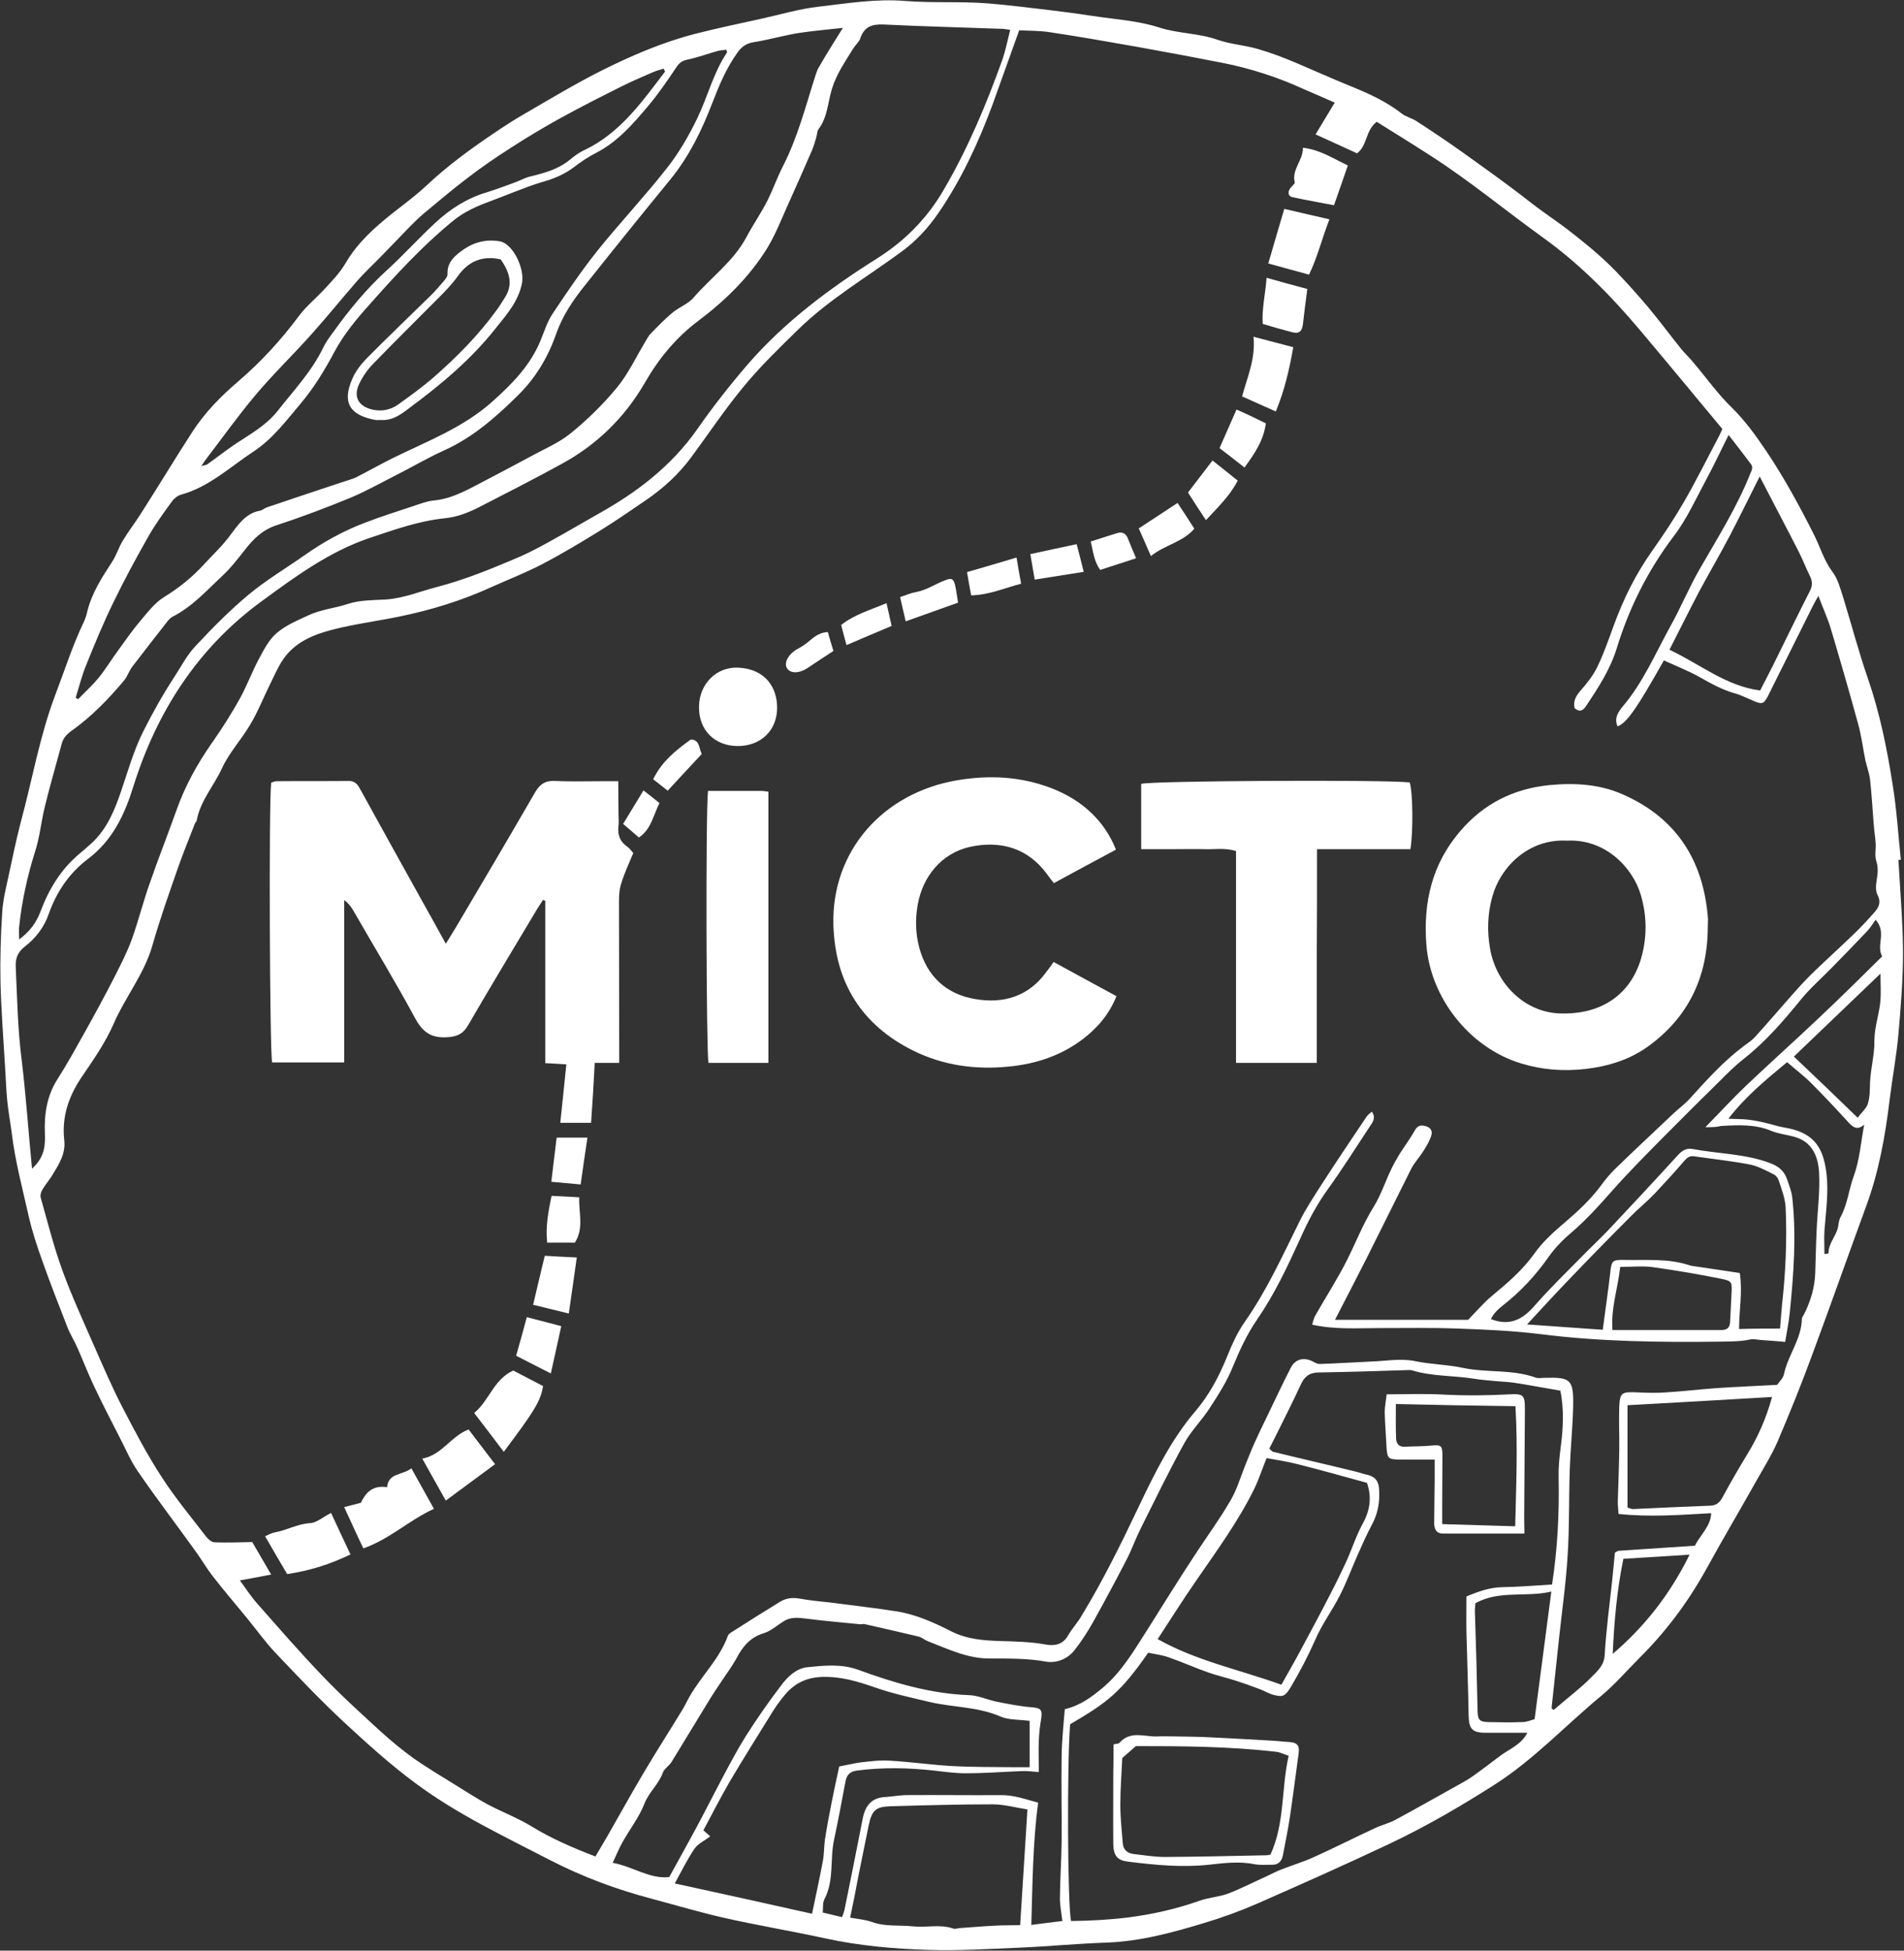 <?xml version="1.0" encoding="UTF-8"?> <svg xmlns="http://www.w3.org/2000/svg" width="785" height="804" viewBox="0 0 785 804" fill="none"><rect x="0" y="0" width="785" height="804" fill="#333333" stroke="none"/><g clip-path="url(#clip0_1026_254)"><path d="M782.7 354.4C783.4 367 784.5 379.6 784.6 392.2C784.6 403.6 783.7 414.9 782.7 426.3C781.9 435.3 780.2 444.2 779.1 453.1C777.3 468 774.7 482.7 769.5 496.9C761.9 517.6 754.6 538.4 746.9 559.1C742.6 570.8 737.9 582.4 733 593.9C730.5 599.7 727.1 605.1 724 610.6C717.2 622.7 710.1 634.7 703.4 646.9C695.9 660.4 686.8 672.6 675.8 683.5C670.7 688.6 665.9 694.2 660.4 698.8C645.6 711 632.6 725.1 616.2 735.6C602.1 744.6 587.8 752.9 572.8 760C554.8 768.5 536.6 776.6 518.4 784.6C511.3 787.7 503.9 790.4 496.5 792.6C483.3 796.6 470.1 800.2 456.1 800.7C444 801.1 431.9 802.3 419.9 802.8C407.6 803.3 395.3 804.1 383 803.7C368.6 803.3 354.2 802 340 798.9C326.2 795.9 312.3 793.6 298.6 790.5C288.4 788.2 278.4 785.2 268.3 782.5C253.9 778.7 240 773.5 226.8 766.7C207.9 756.9 188.5 747.8 171.3 735C161 727.4 151.4 718.7 142 710C132.2 700.9 123 691.2 113.8 681.5C109.5 677 105.8 671.8 101.8 666.9C97 661.1 92.1 655.3 87.5 649.4C84.9 646 82.8 642.3 80.2 638.8C72.5 628.1 64.5 617.6 57 606.7C53.9 602.3 51.8 597.2 49.3 592.4C45.7 585.4 42.1 578.4 38.7 571.2C36.3 566.1 34.2 560.7 31.9 555.5C30.7 552.7 29 550.1 27.9 547.3C24.3 538.1 20.7 528.9 17.4 519.6C15.3 513.7 13.3 507.7 11.9 501.6C9.3 490 6.2 478.5 4.8 466.7C4.2 462.1 3.3 457.5 2.9 452.8C2.5 448.5 2.4 444.2 2.1 439.9C1.4 428.2 0.5 416.6 0.2 404.9C0 395.3 0.3 385.7 0.9 376.1C1.2 370.8 2.6 365.5 3.7 360.3C5.2 353.2 6.7 346.1 8.5 339.1C13.3 321.5 16.3 303.6 22.8 286.4C26.6 276.5 29.8 266.3 34.4 256.7C35.2 255.1 35.7 253.3 36.1 251.6C38 244.2 42.1 237.9 46.2 231.6C48 228.9 48.9 225.7 50.6 222.9C53 218.9 55.9 215.2 58.4 211.2C65.5 200.1 72.3 188.8 79.5 177.7C84.6 169.9 91 163.4 98.1 157.3C107.6 149.2 116 140 123.5 129.9C126.3 126.2 130 123.2 133.2 119.8C136.6 116.1 140.1 112.6 142.7 108.1C147.4 100.1 154.4 93.8 161.7 88C166.4 84.3 171.3 80.7 175.7 76.6C184.3 68.5 193.7 61.6 203.5 55C207.8 52.1 212.2 49.2 216.8 46.6C227.3 40.5 237.8 34.2 248.6 28.8C260.9 22.7 273.5 17.3 286.8 13.9C295.8 11.6 304.9 9.7 314 7.7C321.7 6 329.4 3.7 337.2 2.8C349.2 1.4 361.2 -0.6 373.2 0.4C384.6 1.3 395.9 0.5 407.3 1.4C415.9 2.1 424.4 3.2 433 4.2C438.9 4.9 444.8 5.7 450.7 6.6C459.8 8 469.1 8.5 477.8 11.3C485.8 13.9 494.1 13.6 502 16.4C507.2 18.2 512.9 18.6 518.3 20.1C523.9 21.7 529.4 23.8 534.8 26.1C541.9 29.1 548.9 32.3 556.1 35.2C563.7 38.3 571.3 41.6 577.9 46.8C579.7 48.2 582.2 48.7 584.1 50C590.6 54.2 597 58.5 603.3 63C612.5 69.6 621.7 76.1 630.6 83.1C634.8 86.4 639.2 89.4 643.5 92.5C647.7 95.6 651.7 98.8 655.7 102.1C659.2 105.1 662.7 108.2 666 111.6C670.7 116.5 675.2 121.5 679.5 126.6C684.2 132.2 688.6 138.2 693.2 143.9C694.7 145.7 696.4 147.3 697.9 149.1C703.3 155.4 708.1 162.3 714 168C719.6 173.5 724.1 179.8 728.4 186.2C735.7 197.1 742 208.7 747.9 220.4C750.4 225.4 752 231 755.5 235.7C757.8 238.7 758.8 242.8 760 246.5C763.4 257.5 766.3 268.7 770.1 279.6C775 293.8 778 308.5 780.3 323.3C782 333.6 782.6 344 783.7 354.4C783.2 354.4 782.9 354.4 782.7 354.4ZM703.1 464.6C709.4 458.2 714.6 452.5 720.3 447.1C730.2 437.7 740.3 428.7 750.2 419.3C758.9 411.1 767.4 402.7 776 394.2C773.4 389.6 778 384.4 773.3 379.1C772.1 380.8 771.1 382.4 769.9 383.7C765.1 388.8 760.1 393.9 755.2 398.9C750.9 403.3 746.2 407.4 742.4 412.1C735.3 420.8 728 429.3 719.1 436.3C715.5 439.1 712.3 442.3 709.1 445.5C701.2 453.3 693.4 461 685.6 468.9C678.5 476.1 671.3 483.3 664.6 490.9C659.3 496.9 654 502.8 647.9 508C644.5 510.9 641.2 514.2 638.6 517.9C633.2 525.6 627 532.3 619.7 538C617.7 539.6 615.7 541.4 614.7 543.7C622.4 546.7 627.7 543.9 632.6 538.3C638.8 531.2 645.6 524.6 652.2 517.9C655.9 514.1 659.7 510.6 663.3 506.8C672.9 496.6 682.4 486.4 691.8 476.1C693.6 474.2 695.3 473.1 697.9 473.6C708.5 475.6 719.4 475.5 729.8 479.4C733.5 480.8 735.6 482.7 736.8 486.1C737.6 488.5 738.6 490.9 738.9 493.4C740.7 509.3 739.5 525.2 737.9 541.1C737.5 545 736.7 548.9 736 553.1C732.4 552.8 729.1 552.5 725.9 552.3C724.5 552.2 723 551.8 721.6 552.1C717.4 553 713.2 552.9 708.9 553C684.2 553.3 659.6 553 635.1 549.9C623.8 548.5 612.4 548 601 547.6C590.3 547.2 579.7 547.4 569 547.4C559.8 547.4 550.5 548.1 541 546C541.4 544.7 541.6 543.5 542.2 542.4C546.6 534.6 551.5 527.1 555.5 519.1C559.1 511.9 562 504.4 566.3 497.5C569.3 492.7 571.1 487.1 573.6 481.9C574.6 479.8 575.8 477.7 577 475.7C579.1 472.4 581.5 469.2 583.4 465.8C584.6 463.7 586 463.7 587.9 464.2C590.2 464.9 590.7 466.5 590 468.4C589.3 470.4 588.2 472.3 587 474.2C585.4 476.8 583.2 479.1 581.8 481.8C575.7 493.9 569.8 506 563.7 518.1C559.4 526.6 555 535.1 550.4 544C569.2 544 587.7 544 605.3 544C608.8 540.4 611.6 537.1 614.8 534.4C621.3 529 627.6 523.7 632.6 516.7C636 511.9 640.5 507.8 645 504C650.4 499.4 655.5 494.7 659.8 489C661.7 486.4 663.7 483.9 666 481.7C673.9 474 682 466.5 690 458.9C692.2 456.8 694.8 455 696.8 452.7C703.7 445.1 710.6 437.4 718.9 431.2C720.5 430 722.2 428.9 723.5 427.5C729.3 421.1 734.9 414.5 740.7 408C743.1 405.3 745.6 402.7 748.2 400.2C753.4 395.2 758.7 390.4 763.9 385.4C766.5 382.9 769 380.3 771.4 377.6C773.7 375.1 776.2 372.7 774 368.7C773.4 367.5 773.4 365.9 773.5 364.5C773.9 361.3 774.7 358.3 773.6 355C772.8 352.7 773.5 349.9 773.3 347.4C773.1 344.8 772.7 342.2 772.5 339.6C772 333.5 771.7 327.4 771 321.3C770.7 318.7 769.7 316.1 769.1 313.5C768.1 308.6 767.5 303.6 766.2 298.8C762.6 285.6 758.8 272.5 754.9 259.4C753.6 255 751.6 250.7 749.7 245.6C748.8 247.2 748.3 248.1 747.8 249C741.5 261.6 735.2 274.3 728.9 286.9C727.2 290.2 726.4 290.4 723 288.9C720.3 287.8 717.7 286.4 715 285.7C710.1 284.3 705.7 281.9 701.3 279.4C696.4 276.6 691 274.5 686 272.2C674.9 291.9 670.8 297.9 666.9 299.4C665.4 296 667.2 293.4 669.1 291.1C677.5 281.2 682.5 269.3 688.7 258.1C693 250.4 696.4 242.1 700.8 234.5C708.2 221.6 716.1 209.1 721.6 195.3C722.2 193.9 722.9 192.6 721.9 191.3C719 187.4 716.1 183.7 712.7 179.3C709.4 185.8 706.7 191.7 703.6 197.4C699.3 205.4 695.5 213.9 690 221.1C679.4 235.1 671.7 250.5 666.6 267.1C663.9 275.9 659 283.4 654 290.9C652.7 292.9 651.3 293.7 649.2 291.9C648.5 288.9 649.8 286.8 651.7 284.6C654.3 281.6 656.8 278.5 658.5 275C661.2 269.5 663.2 263.6 665.3 257.9C669.3 246.9 674.4 236.6 681.2 227C685.8 220.5 690.2 213.9 694.2 207C699.3 198.2 703.8 189.1 708.5 180.2C709.2 179 709.7 177.6 710.1 176.8C698.5 162.9 687.4 149.4 676 135.9C664.1 121.8 651.2 108.7 636 97.8C620.6 86.7 606 74.6 590 64.3C582.4 59.4 574.8 54.7 567.6 50.2C562.9 53.8 563.8 60 559.5 63.2C553.7 60.5 548.1 58 542.4 55.4C545.2 50.8 547.6 46.7 550.3 42.3C545.8 40.3 541.8 38.6 537.9 36.9C527 31.9 515.7 28.2 504 25.9C492.3 23.6 480.5 21.4 468.8 19.3C456.9 17.2 445 15.1 433 13.3C428.6 12.6 424.1 12.7 420.2 12.5C416.3 23.3 412.7 33.5 409 43.7C403.2 59.2 396.3 74.1 386.9 87.8C382.7 93.9 377.7 99.4 371.6 103.8C357.2 114.4 341.6 123.5 328.8 136.1C321.2 143.5 313.6 150.9 306.8 159.1C299 168.5 292.2 178.7 284.9 188.6C279.7 195.6 273.3 201.4 266.1 206.3C259.8 210.6 253.6 214.9 247.1 218.9C239.3 223.7 231.5 228.4 223.4 232.6C216.7 236.1 209.7 238.8 202.8 241.9C190.6 247.5 177.9 251.4 164.8 254.1C155.6 256 146.2 257.2 137.2 259.5C129 261.6 121 264.9 116.2 272.6C114.3 275.6 112.9 278.9 111.3 282.1C108.5 287.8 106.2 293.7 102.9 299.1C99.3 305.1 94.5 310.2 91.5 316.7C88.2 323.9 82.6 330 81.1 338.2C81 338.7 80.4 339.1 80.3 339.6C78 345.6 75.5 351.6 73.4 357.6C69.7 368.3 65.9 378.9 62.8 389.8C59.4 401.6 51.6 411 46.8 422.1C43.4 429.9 38.3 437.1 33.5 444.2C28.2 452.1 25.4 460.6 26.5 470C27.1 475.5 24.4 479.7 21.8 484C20.5 486.2 18.8 488.1 17.5 490.3C16.9 491.3 16.5 492.7 16.8 493.7C19.6 503.6 22.1 513.6 25.6 523.3C29.4 533.8 34.1 544 38.6 554.3C42.4 562.9 46.1 571.6 50.4 579.9C55.5 589.7 60.6 599.5 66.6 608.7C72.2 617.4 78.8 625.3 85.1 633.5C85.9 634.5 87.3 635.7 88.5 635.7C93.4 635.9 98.4 635.7 104 635.6C106.2 639.4 108.8 643.9 111.8 649C107.2 649.9 103.3 650.6 98.9 651.4C101.4 654.8 103.5 658.1 106.1 661C114.9 671 123.6 681 132.8 690.6C140.5 698.7 148.8 706.2 157.1 713.8C161.4 717.7 165.9 721.4 170.6 724.8C176.2 728.7 182.1 732.2 187.9 735.8C192.3 738.5 196.7 741.4 201.2 743.8C207.1 746.9 213.4 749.3 219 752.7C227.3 757.8 236.1 761.6 245.5 765.2C247.1 762.4 248.7 759.8 250.2 757.2C255.2 748.5 260.1 739.6 265.2 731C270.4 722.2 276 713.5 281.3 704.8C282.4 703 283.3 701 284.4 699.1C289.3 690.6 296.7 683.7 300.1 674.2C300.4 673.5 301.3 672.9 302 672.5C308.6 668.3 315.1 664.2 321.8 660.1C324.2 658.7 326.8 658.4 329.6 658.9C334 659.7 338.5 660.1 343 660.6C352 661.8 361 662.8 369.9 664.2C377.8 665.5 385.1 668.8 392.2 672.4C398.7 675.7 405.7 676.2 412.7 676.4C418.8 676.6 424.9 676.7 430.9 677.8C434.6 678.5 438.1 678 440.3 674.2C442 671.2 444.4 668.7 446.1 665.7C454.7 651.5 462.1 636.6 469.2 621.6C475.9 607.6 482.7 593.5 492.9 581.6C498.6 574.9 502.6 567.3 505.9 559.2C507.9 554.2 510.2 549.1 513.3 544.7C522.4 531.7 528.9 517.3 535.9 503.2C538.4 498.2 541.5 493.5 544.5 488.8C550.7 479.2 557 469.8 563.4 460.3C563.9 459.5 564.8 458.9 565.6 458.2C567.5 460.9 565.8 462.7 564.7 464.4C559 473 553.5 481.8 547.5 490.1C542.8 496.6 539.1 503.7 535.9 510.9C530.7 522.3 525.4 533.6 518.2 544C514.1 550 511.1 556.5 508.3 563.3C505.9 569.3 502.3 574.9 498.8 580.3C495.6 585.3 491.2 589.6 488.3 594.8C481.9 606.4 476.2 618.2 470.3 630C468.2 634.2 466.6 638.7 464.5 642.8C460 651.5 455.4 660.1 450.6 668.7C448.4 672.6 446 676.3 443.3 679.8C440.4 683.7 435.8 685.6 431.4 684.9C423.7 683.5 416 683.6 408.3 683.6C399 683.7 390.9 679.7 382.6 676.5C381.3 676 380.2 675 378.9 674.6C371.4 672.8 363.9 671.1 356.4 669.4C355.9 669.3 355.3 669.5 354.8 669.5C347.2 668.7 339.5 668.1 331.9 667.1C328.8 666.7 325.8 666.5 323 668.3C320.3 670 317.8 672.3 314.8 673.2C309.2 674.9 306.1 678.8 303.6 683.6C302.9 684.9 302.1 686 301.4 687.2C298.6 691.4 295.7 695.5 293 699.8C287.6 708.6 282.3 717.4 276.9 726.2C275.9 727.8 273.9 729 273.3 730.6C271.6 735.4 267.6 738.6 265.7 743.4C263.5 749.1 259.6 754 256.6 759.4C255.3 761.7 254.3 764.2 252.6 767.8C261.1 769.4 267.7 774.5 275.9 773.7C279.7 766.8 283.4 760.2 287 753.5C290.5 747 293.8 740.4 297.3 733.8C300.6 727.6 303.9 721.3 307.6 715.4C312.2 708.2 317 701.3 322.2 694.5C324.8 691 328.4 687.7 332.7 687.2C339.6 686.5 346.7 685.7 353.7 688.2C368.5 693.6 383.5 698.1 399.5 698.7C403.2 698.8 406.8 700.5 410.5 701.3C415.4 702.3 420.4 703.3 425.4 703.7C429 704 429.8 704.6 429.3 708.2C428.8 711.2 428.4 714.2 428.3 717.3C428.1 721.6 428.3 725.9 428.3 730.4C425.6 730.2 423.5 729.9 421.4 730C413.6 730.3 405.9 730.9 398.1 730.9C393.8 730.9 389.5 730.3 385.2 729.8C374.5 728.6 363.9 728.4 353.2 729.8C350.3 730.2 349.1 731.7 348.6 734.2C347.1 742.2 345.6 750.2 343.9 758.2C342.1 766.3 344 775 339.9 782.8C339.1 784.4 339.4 786.5 339.2 788.3C342.2 789 344.6 789.6 347.2 790.2C347.6 788.9 348.1 787.8 348.3 786.6C350.8 774.2 353.3 761.9 355.7 749.5C356.8 744 359.5 741 364.9 740.7C368 740.5 371 739.9 374.1 739.9C386.9 739.8 399.7 740 412.5 739.9C418 739.8 423 741.7 428 743C425.8 759.9 425.7 776.4 425.2 793.4C429.9 792.8 433.7 792.3 438 791.8C437.6 788.3 436.9 785 437 781.7C437.1 774.1 437.6 766.6 437.7 759C437.8 747.2 437.5 735.5 437.7 723.7C437.8 717.2 438.5 710.8 439 704.5C445.6 702.9 450.1 699.4 454.6 695.7C462.5 689.1 467.6 680.2 473 671.8C479.8 661 486.5 650.2 493.5 639.6C498.1 632.6 503.1 625.8 507.3 618.5C509.9 614.1 511.4 609 513.3 604.2C514.6 601.1 515.8 597.9 517.2 594.8C518.9 591 520.7 587.3 522.5 583.6C525.7 577 528.8 570.3 532.2 563.7C534 560.3 537.2 559.4 540.7 560.9C541.8 561.4 542.9 562.2 544 562.2C551.1 562 558.1 561.5 565.1 561.2C571.2 561 577.5 559.8 583.3 561C589.9 562.4 596.6 562.4 603.1 563.8C613 565.9 623.4 564.3 633.1 567.8C634.2 568.2 635.6 567.9 636.9 567.9C647.6 567.6 648.8 568.6 648.6 579.6C648.4 588.3 647.5 597 647.2 605.6C646.8 617.5 647.1 629.5 646.3 641.4C645.6 653 643.9 664.5 642.7 676C641.7 685.3 640.7 694.7 639.7 704C639.7 704.2 640.1 704.4 640.5 704.8C641 704.4 641.6 704 642.1 703.5C646.7 699.5 651.7 695.8 655.9 691.5C658.4 688.9 661.4 686.6 661.6 682.1C662.2 671.8 663.6 661.6 664.7 651.3C665.1 647.6 665.4 643.9 665.8 640C666.1 639.8 666.7 639.3 667.4 639.2C677.9 638.5 688.3 637.8 698.8 637.1C701 632.6 705.3 629.2 705.5 623.7C692.7 624.4 680.2 625.4 667.3 624C667.2 622.2 667 620.6 667 619C667.2 611.9 667.5 604.9 667.6 597.8C667.7 591.9 667.4 585.9 667.6 580C667.8 574 668.6 573.6 675 573.9C679 574.1 683 574.2 687 573.9C693.7 573.5 700.3 572.7 707 572.2C715.5 571.6 724 571.3 732.7 570.8C733.7 569.4 735.2 568 735.5 566.4C737.2 558.5 742.7 552 742.9 543.6C742.9 543 743.5 542.3 743.8 541.7C746.5 536.3 748.2 530.7 748.4 524.7C748.6 518.7 748.7 512.7 749 506.8C749.3 499.1 750.4 491.3 750 483.6C749.7 477 747.4 470.7 739.9 468.6C736.8 467.7 733.5 467.4 730.5 466.2C723.7 463.3 716.7 463.7 709.6 464.1C707.6 464.6 705.9 464.6 703.1 464.6ZM13.2 481.7C18.5 476.9 18.7 472 18.5 467.1C18.2 459.2 19.3 451.7 23.7 444.8C27.8 438.4 31.4 431.8 35.1 425.2C39.3 417.7 43.4 410.1 47.3 402.5C49.8 397.5 52.4 392.5 54.3 387.3C57.1 379.5 59.1 371.4 61.9 363.6C65.3 353.7 69.2 344 72.7 334.1C76.3 323.9 81.4 314.7 87.6 305.9C91.6 300.2 95.4 294.2 98.8 288.1C101.8 282.7 103.9 276.9 106.8 271.5C108.8 267.7 110.9 263.7 114 261C117.8 257.7 122.7 255.7 127.2 253.6C132.3 251.2 138.1 250.7 143.5 248.9C148.4 247.3 153.8 247.4 159.1 247.1C166.5 246.6 173.3 243.7 180.3 241.9C190.3 239.3 200 235.5 209.5 231.5C212.9 230.1 216.4 228.6 219.7 226.9C224.2 224.6 228.5 222.2 232.9 219.7C237.5 217.1 241.9 214.5 246.5 211.9C262.5 203 276.7 192.2 287.4 177C293.8 167.8 300.8 158.9 308.1 150.4C323.4 132.7 342.1 118.8 361.8 106.4C373.2 99.2 382.4 89.8 389.1 78.2C399 61.3 406.6 43.2 413.2 24.8C414.6 20.8 415.4 16.6 416.5 12.3C415 12.1 414.3 12 413.6 11.9C397.1 11.3 380.7 10.9 364.3 10.1C359.5 9.9 356.3 11 354.7 15.8C354.2 17.3 352.8 18.4 351.9 19.8C348.6 25.2 344.9 30.4 343 36.6C341.3 42.2 341.2 48.3 337.5 53.2C336.8 54.1 336.9 55.6 336.5 56.8C336 58.5 335.5 60.2 334.8 61.9C331.4 69.7 328 77.5 324.5 85.2C321.9 91 319.6 96.9 316.3 102.3C309 114.1 299.1 123.8 288.1 132.1C278.7 139.1 271.6 147.8 265.9 157.7C257.5 172.2 246 183.4 231.4 191.3C220.3 197.4 209.1 203.1 197.8 208.9C193.3 211.2 188.6 213.1 183.5 213.6C172.6 214.7 162.4 218.4 152.2 221.8C135.7 227.4 121.7 237.7 107.9 247.8C81.6 267 64.7 293.2 55 324.1C51.4 335.7 46.5 346.3 36.3 354C28.6 359.8 23.3 367.6 20.1 376.7C18.2 382.2 14.7 386.7 10.3 390.1C7.1 392.6 6.3 395.2 6.5 398.9C7.1 411.7 7.3 424.6 9 437.4C10.7 451.7 11.7 466.2 13.2 481.7ZM629.7 714.2C623.8 714.2 618.1 714.2 612.4 714.2C606.9 714.2 605.6 712.5 605.5 707C605.3 695.6 604.9 684.2 604.6 672.8C604.5 667.9 604.6 663.1 604.6 658C609.5 656 614.1 654.3 619.3 654.2C626.1 654.1 633 653.5 639.9 653.1C642.2 638.1 642.9 623.5 642.6 608.9C642.5 604.9 642.9 600.9 643.4 597C644.5 588.8 644.9 580.7 643.3 573.2C636.7 572.1 630.7 570.9 624.7 570C622.2 569.6 619.7 569.5 617.1 569.3C614 569 611 568.8 607.9 568.3C599.3 566.9 590.5 567.4 582.1 564.8C581.8 564.7 581.4 564.7 581 564.7C568.5 565.1 556 565.5 543.5 565.7C539.7 565.8 537.7 567.5 536.2 570.9C532.8 578.3 529.1 585.5 525.5 592.8C524.8 594.2 524.1 595.6 523.3 597.1C524.1 597.7 524.4 598.3 524.9 598.4C536.3 601.2 547.7 603.8 559.1 606.6C560.7 607 562.2 607.6 563.8 607.9C567.2 608.7 568.5 610.8 568.6 614.1C568.9 619.1 568.1 623.8 565.7 628.3C563.5 632.4 561.6 636.7 559.7 641C557.2 646.6 555.1 652.4 552.3 657.8C549.2 663.9 545 669.5 542.3 675.8C539.3 682.6 535.9 689.1 532.1 695.5C529.9 699.1 529 699.6 525.1 698.6C523.2 698.1 521.4 697 519.6 696.3C516.2 695 512.8 693.8 509.4 692.7C505.6 691.5 501.7 690.6 498 689.3C492.6 687.4 487.3 685 481.8 683.1C479 682.1 476 681.8 473.4 681.2C461.9 697.7 456.7 701.6 441.2 710.7C439.9 726.4 440.1 785.5 441.6 791.8C449.5 791.7 457.4 791.3 465.4 790.3C475.4 789 485 786.8 494.4 783.5C498.2 782.1 502.5 781.9 506.3 780.5C511.8 778.4 517 775.7 522.3 773.3C524.4 772.3 526.5 771.2 528.7 770.4C533 768.7 537.4 767.4 541.6 765.5C550 761.7 558.3 757.5 566.7 753.6C569.4 752.3 572.4 751.6 575.1 750.2C583.5 745.7 591.7 741 600 736.4C602.3 735.1 604.6 733.9 606.8 732.4C610.5 729.8 614 727.1 617.6 724.4C621.8 721 627.1 719.4 629.7 714.2ZM347.5 11.5C341.2 12.2 335.2 12.7 329.3 13.6C323.1 14.6 317 16.4 310.7 17.4C307.7 17.9 305.8 19.2 304.1 21.6C299.5 28 296.5 35.1 293.7 42.4C289.4 53.6 284.2 64.3 276.6 73.7C264.8 88.1 253.1 102.6 241.5 117.2C236.5 123.4 232 129.9 229.3 137.6C226 147.1 220.9 155.7 213.7 162.8C204.5 171.9 195 180.3 183 185.7C176.1 188.8 169.6 192.7 162.8 196.1C156.9 199.1 151 202.4 144.9 205C134.7 209.2 124.4 213.1 114 216.5C108.2 218.4 104.5 222.1 101 226.6C98 230.4 95 234.3 91.4 237.6C85.1 243.5 79.2 250.1 71.3 254.1C70.5 254.5 69.8 255.2 69.2 255.9C64.3 262.2 59.4 268.4 54.6 274.7C53.3 276.4 52.6 278.6 51.3 280.3C44.8 288.1 37.7 295.4 29.4 301.3C27.3 302.8 26 304.4 25.4 306.7C23.1 315.3 20.6 323.8 18.5 332.4C17 338.5 16.4 345 14.5 350.9C11.3 361 9 371.4 7.9 382C7.7 383.5 7.9 385.1 7.9 387.2C12.4 383.9 15 380.2 16.7 375.7C20.1 366.6 25 358.5 32.5 352.1C34.3 350.6 36.1 349.1 37.8 347.5C44.1 341.7 47.2 334.1 49.9 326.2C52.7 318 55 309.7 58.9 301.8C62.8 294 67 286.5 71.7 279.3C74.6 274.9 77 270.1 80.5 266.4C87.5 258.9 94.7 251.6 102.5 245.1C109.7 239.1 117.8 234.3 125.5 228.9C133.3 223.4 141.6 218.8 150.6 215.4C157.1 212.9 163.8 210.8 170.4 208.6C173.1 207.7 175.9 206.6 178.7 206.3C186.6 205.6 193.2 201.6 200 198.1C206.1 194.9 212.2 191.7 218.3 188.4C224.1 185.2 230.4 182.6 235.4 178.5C242.3 172.9 248.8 166.5 254.4 159.7C259.1 154 262.3 147 266.2 140.6C266.9 139.5 267.4 138.3 268.3 137.5C271.1 134.6 274 131.6 277.1 129C279.9 126.6 283.8 125.3 286.1 122.5C293.2 114.3 302.3 107.8 307.6 98C310.4 92.7 313.9 87.7 316.6 82.3C318.8 77.8 320.5 73 322.8 68.5C328.9 56.6 332.2 43.6 336.3 30.8C336.7 29.6 337.1 28.4 337.8 27.4C340.7 22.3 343.9 17.3 347.5 11.5ZM31.2 287.6C31.5 287.8 31.9 288 32.2 288.2C35.1 285.2 38.2 282.4 40.8 279.2C43.7 275.6 46.1 271.6 48.9 267.8C51.8 263.8 54.6 259.8 57.7 256.1C60.8 252.5 63.8 248.4 67.8 246C74 242.2 79.5 237.7 84.3 232.4C87.9 228.5 91.8 224.9 95 220.5C98.1 216.4 101.3 211.5 107.2 210.5C108.2 210.3 109.1 209.4 110.1 209.1C120.7 205.5 131.2 202 141.8 198.5C143.5 197.9 145.3 197.5 146.9 196.7C152.2 194 157.3 191.1 162.6 188.5C176.5 181.7 191 176.2 202.9 165.6C211.2 158.2 218.8 150.5 223 140C224.5 136.3 225.7 132.5 227.9 129.2C233.7 120.5 239.6 111.8 246.1 103.6C255.4 92 265.6 81.2 274.8 69.5C279.8 63.2 284 56 287.5 48.7C291.8 39.8 294.1 30 299.7 21.7C299.8 21.5 299.6 21.1 299.5 20.5C298.4 20.6 297.4 20.7 296.3 20.9C291.9 22.1 287.7 23.7 283.3 24.6C281.1 25.1 280 26 278.8 27.8C275.2 33.2 271.5 38.6 267.3 43.6C261 51.1 254.6 58.5 245.6 63.1C242.4 64.7 239.4 66.8 236.5 69C232.5 72 228 73.8 223.3 75.1C219.5 76.2 215.8 77.7 212.1 79.1C208.7 80.4 205.4 81.7 202 83C196.5 85 191.3 87.3 186.7 91.1C174 101.5 163 113.5 152.2 125.7C146.9 131.6 141.7 137.9 138 144.8C133.9 152.5 129.5 159.8 123.9 166.4C118 173.4 112.6 180.7 104.7 186C94.9 192.4 86.3 200.7 74.6 203.9C73.2 204.3 71.7 205.5 70.8 206.8C67.3 211.6 63.8 216.4 60.9 221.6C55.9 230.4 51.1 239.3 46.7 248.4C42.6 256.8 39 265.5 35.5 274.2C33.7 278.6 32.6 283.1 31.2 287.6ZM334.8 788.8C336.4 781.1 337.9 774.3 339.2 767.4C339.8 764.4 339.7 761.3 340.1 758.3C340.9 753.1 341.9 748 342.9 742.8C343.9 737.9 344.9 733 346 728.1C349.2 727.5 352 726.8 354.9 726.4C358.8 726 362.8 725.4 366.8 725.7C375.3 726.2 383.7 727.4 392.1 727.9C400.9 728.4 409.7 728.3 418.4 728.4C420.5 728.4 422.6 728.4 424.5 728.4C424.5 721.6 424.5 715.4 424.5 709.3C420.1 708.7 416.1 709 412.7 707.6C403.2 703.4 392.9 703.8 383.2 701.5C375.7 699.7 368 698.1 360.7 695.5C353.5 693 346.5 690.9 338.7 691.2C331.9 691.5 327 694.2 323 699.3C321.3 701.4 319.7 703.6 318.3 705.9C312.5 715.3 306.6 724.6 301 734.1C297.1 740.8 293.6 747.7 290 754.4C291.2 755.5 292 756.2 292.8 756.9C290.5 758.7 287.8 759.9 286.4 761.9C283.4 766.3 281 771.2 278.2 776.3C297.1 780.4 315.6 784.5 334.8 788.8ZM528.3 694.4C531 689.6 533.5 685.3 535.9 680.8C540.1 673 544.3 665.2 548.3 657.4C550.7 652.8 553 648.1 555.2 643.3C557.5 638.2 559.2 632.8 561.9 627.9C564.9 622.4 565.6 617.1 563.6 611.2C554.1 608.6 544.6 605.9 535 603.5C530.8 602.4 526.6 601.8 522.2 601C520.4 605.4 519 609.9 516.9 614.1C510.3 627.4 501.5 639.4 493.1 651.6C487.6 659.5 482.5 667.7 477.3 675.6C493.3 684.6 510.8 688.1 528.3 694.4ZM733.9 547.6C734.2 544 734.4 541 734.7 537.9C736.2 524.5 736.8 511.1 736.2 497.7C736 494 734.6 490.3 733.4 486.7C733.1 485.6 732.1 484.3 731 483.9C727.8 482.3 724.5 480.5 721 479.9C713.6 478.5 706 477.7 698.5 476.6C696.7 476.3 695.6 477.1 694.4 478.5C690.4 483.2 686.2 487.7 682 492.2C678.9 495.4 675.3 498.3 672.2 501.5C663.4 510.3 654.7 519.2 646.1 528.2C640.8 533.7 635.6 539.4 629.6 545.9C640.7 546.7 650.7 547.4 660.8 548.1C661.9 539.8 663 532.2 663.9 524.5C664.4 519.8 664.7 519.2 669.5 519.3C678.5 519.5 687.7 518.6 696.5 521.5C697.4 521.8 698.3 521.9 699.2 522C705.2 522.9 711.2 523.8 717.3 524.7C718.5 532.7 717 540 717 547.8C722.9 547.6 728.4 547.6 733.9 547.6ZM350.5 790.4C353.7 791 356.7 791.2 359.5 792.2C365 794.2 370.8 793.4 376.5 794C382 794.6 387.6 793 393 794.9C393.8 795.2 394.8 794.8 395.7 794.7C400.6 794.4 405.6 793.9 410.5 793.7C413.9 793.5 417.2 793.6 420.6 793.5C421.6 777.2 422.6 761.6 423.6 745.8C418.5 745 413.9 743.7 409.3 743.7C395.2 743.7 381.1 744.1 367 744.5C360.9 744.7 359.4 746.3 358.1 752.6C356.7 759.5 355.3 766.4 353.9 773.3C352.9 778.8 351.8 784.3 350.5 790.4ZM725.5 196.4C721.1 205.1 717.3 212.9 713.3 220.6C709.2 228.4 704.7 236.1 700.5 243.9C696.4 251.7 692.5 259.6 688.3 267.8C701 273.8 711.7 282.8 725.7 284.6C728.1 279.8 730.5 275.4 732.7 270.8C737.2 261.7 741.6 252.6 746.2 243.6C747.3 241.4 747.3 239.6 746.2 237.4C744.6 234.2 743.3 230.8 741.7 227.6C736.6 217.6 731.3 207.6 725.5 196.4ZM274.2 29.5C274 29.1 273.8 28.7 273.6 28.3C272.1 28.8 270.6 29.1 269.1 29.8C264.8 31.7 260.5 33.5 256.3 35.6C247.9 39.8 239.6 44 231.4 48.5C224.3 52.4 217.3 56.6 210.5 61C204.4 64.9 198.4 69 192.7 73.4C186.5 78.1 180.6 83.1 174.6 88.1C172.7 89.7 170.9 91.5 169.1 93.3C165.2 97.3 161.3 101.4 157.4 105.4C153.9 109 150.2 112.4 147 116.1C140.7 123.3 134.7 130.8 128.3 137.9C120.7 146.4 112.5 154.3 105.2 163C97.9 171.7 91.3 181 84.4 190C84 190.5 83.8 191 83 192.1C84.3 191.7 84.9 191.7 85.3 191.5C89.4 188.6 93.3 185.5 97.5 182.7C103.6 178.7 109.9 175.2 114.6 169.2C121.2 160.8 128.6 153 133.3 143.2C134.3 141.1 135.7 139.2 137.1 137.3C143.8 127.9 151.1 119 159.7 111.2C166.5 105 172.7 98.1 179.4 91.9C185.5 86.2 192.5 81.7 200.6 79.3C204.5 78.1 208.4 76.6 212.3 75.2C214.5 74.4 216.5 73.2 218.8 72.7C224.6 71.3 230.3 69.7 235 65.8C236.9 64.2 239 62.7 241.3 61.7C255.9 54.6 264.8 41.8 274.2 29.5ZM730.6 575.8C710.4 577 691.1 578.1 671 579.2C671 593.4 671 607.4 671 621.4C671.9 621.6 672.6 622 673.2 622C683.9 621.5 694.5 621 705.2 620.6C708.2 620.5 709.5 618.6 710.7 616.2C713.8 610.5 717 605 720.4 599.4C724.7 592.4 728.1 584.9 730.6 575.8ZM632.7 708.6C635 690.9 637.3 673.9 639.6 656C629.1 658.5 618.3 655.3 608.3 660.8C608.2 662 608 663.4 608.1 664.8C608.3 671.3 608.5 677.8 608.7 684.4C608.9 691.5 609 698.5 609.2 705.6C609.3 708.9 610.1 709.7 613.5 709.8C618.2 709.9 623 710 627.7 709.8C629.4 709.8 631.3 709 632.7 708.6ZM768.6 463.5C765.8 466.1 763.9 464.6 761.9 462.4C756.9 456.9 751.8 451.5 746.6 446.3C743.6 443.3 740.1 440.7 736.8 437.8C728 445.1 719.7 451.9 712.6 461.1C715.8 461.3 718.3 461.2 720.8 461.5C723.3 461.8 725.8 462.3 728.2 462.9C730.6 463.4 733 464.3 735.5 464.7C747 466.6 751.6 471.9 753 483.4C754 491.4 752.8 499.3 752.2 507.2C752 510.4 752.2 513.6 752.2 516.9C753 516.8 753.9 516.6 753.9 516.6C753.8 512.9 756.4 510.1 757.5 506.9C758.1 505.2 757.9 503.4 758.9 501.5C761.7 496.4 762.2 490.5 764.2 485C766.7 478.3 767.2 470.9 768.6 463.5ZM664.8 548.2C680.3 548.2 695.1 548.2 709.9 548.2C712.3 548.2 713.2 546.9 713.3 544.9C713.5 540.9 713.7 537 713.9 533C714.1 528.4 714.1 528 709.7 527.1C700.3 525.2 690.9 523.6 681.5 522.3C677.1 521.7 672.5 522.2 668 522.2C667 531.2 664.1 539.2 664.8 548.2ZM765.9 460.7C767.5 458.5 769.5 456.9 770.1 454.9C771 452.1 770.9 449 771 446C771.3 440.2 772.9 434.6 772.8 428.8C772.8 423.7 774.6 418.5 775.2 413.3C775.6 409.5 775.3 405.6 775.3 401.3C763.2 412.9 751.4 424.2 739.6 435.5C748.3 443.7 756.8 451.9 765.9 460.7ZM696.6 640.8C686.8 641.4 678 642 669.3 642.5C666.6 655.7 665.5 668.6 664.9 681.7C678.1 670.4 688.5 657.2 696.6 640.8Z" fill="white"></path><path d="M243.7 462.8C239.6 462.8 235.7 462.8 231 462.8C231.8 454.8 232.7 447 233.5 438.7C230.7 438.5 228.1 438.4 224.8 438.2C224.8 426.9 224.8 415.7 224.8 404.5C224.8 393.4 224.8 382.4 224.8 371.3C224.5 371.2 224.2 371 223.9 370.9C222.9 372.5 221.8 374 220.9 375.6C211.6 391.2 202.2 406.7 193.1 422.4C191.1 425.9 188.9 427.2 184.6 427.5C177.8 428 174.3 425.5 171.1 419.6C163 404.6 154.1 390 145.6 375.2C144.7 373.7 143.7 372.3 141.9 371C141.9 393.2 141.9 415.4 141.9 437.9C131.6 437.9 121.9 437.9 112.2 437.9C111.2 434.2 110.8 330.9 111.8 322.6C112.4 322.4 113.1 322.1 113.8 322C123.8 321.9 133.8 322 143.8 321.9C146.9 321.9 147.7 323.9 148.9 326C157.4 341.4 165.9 356.8 174.5 372.2C177.5 377.6 180.5 382.9 183.8 389C185.4 386.4 186.6 384.5 187.8 382.5C198.8 363.9 209.8 345.3 220.6 326.6C222.6 323.2 224.8 321.7 228.7 321.9C235.4 322.2 242.1 322 248.9 322C250.7 322 252.4 322 254.9 322C254.9 326.9 255 331.2 255 335.5C255 337.1 255.2 338.8 255 340.4C254.5 344.2 255.7 347.1 258.9 349.2C259.6 349.7 260.1 350.5 261.1 351.6C259.3 356 257.2 360.3 255.9 364.9C255.1 367.8 255.2 371 255.2 374.1C255.2 393.5 255.3 413 255.3 432.4C255.3 434.2 255.3 436 255.3 438.1C251.8 438.1 248.8 438.1 245.2 438.1C244.8 446.3 244.3 454.2 243.7 462.8Z" fill="white"></path><path d="M434.401 396.5C443.201 401.3 451.601 405.9 460.301 410.6C457.301 418.1 452.401 423.8 446.301 428.4C437.401 435.1 427.201 438.5 416.101 439.6C402.201 441 388.901 439.2 376.401 433C355.201 422.4 344.301 405 343.601 381.2C342.801 350.5 364.301 326.7 394.701 321.6C407.801 319.4 420.701 320 433.301 324.8C446.201 329.7 455.401 338.4 460.101 350.2C451.701 354.7 443.301 359.2 434.501 364C433.501 362.7 432.501 361.5 431.601 360.2C423.901 349.8 412.901 346.2 399.701 349.1C388.401 351.7 380.301 361.1 378.301 373.3C377.301 379.1 377.501 384.9 379.001 390.6C382.201 402.4 390.101 409.8 402.101 411.8C413.801 413.8 424.101 410.7 431.401 400.6C432.301 399.5 433.101 398.3 434.401 396.5Z" fill="white"></path><path d="M704.1 382.3C704 402.7 696.1 419.3 679.5 431.3C671.9 436.8 663.1 439.5 653.7 440.6C644.7 441.6 636 441 627.4 438.4C606.2 432.1 589.9 411.7 588.1 389.7C586.7 372.1 590.3 356.2 602.1 342.5C611.8 331.2 624 325.1 638.8 323.6C649.3 322.6 659.6 323.2 669.2 327.5C691.4 337.3 702.5 355 704.2 379C704.2 380.1 704.1 381.2 704.1 382.3ZM646.1 346.5C630.2 345.6 618.6 357.3 615.2 369.8C613.3 376.8 613.1 383.8 614.3 390.8C616.8 405.8 628.9 417.2 642.9 417.7C660.4 418.4 672.9 409.7 677 393.6C679.1 385.3 678.9 377.1 676.5 368.9C673.1 357.4 661.7 345.7 646.1 346.5Z" fill="white"></path><path d="M542.9 438.1C531.4 438.1 520.7 438.1 509.6 438.1C509.6 408.9 509.6 379.9 509.6 350.8C505 349.3 500.6 350.2 496.4 350C492.2 349.9 488 350 483.9 350C479.6 350 475.2 350 470.5 350C470.5 340.8 470.5 332 470.5 323.1C474.2 321.8 571 321.3 581.2 322.5C582.5 326.2 582.7 342.9 581.5 350C575.3 350 569.1 350 562.8 350C556.5 350 550.1 350 543 350C543 365 543 379.6 542.9 394.2C542.9 408.7 542.9 423.2 542.9 438.1Z" fill="white"></path><path d="M291.9 326C299.4 326 306.7 326 313.9 326C314.8 326 315.7 326.2 316.8 326.3C316.8 363.6 316.8 400.7 316.8 438.1C308.4 438.1 300.2 438.1 292.1 438.1C291.2 434.2 290.9 334.8 291.9 326Z" fill="white"></path><path d="M304.001 307.5C294.501 307.4 288.001 300.8 288.201 291.2C288.301 281.9 295.401 274.7 304.501 275.2C315.701 275.8 320.401 283.5 320.401 291.7C320.401 301.1 313.601 307.6 304.001 307.5Z" fill="white"></path><path d="M141.9 621.2C144.6 620.5 146.4 620 148.8 619.4C150.6 615.5 153.5 612 159.6 613C160.1 607 166 608.1 169.6 605.2C172.7 610.7 175.6 616 178.9 621.9C168.6 626.6 160.7 634.4 149.8 638.2C147.1 632.6 144.7 627.2 141.9 621.2Z" fill="white"></path><path d="M118.401 648.8C115.301 643.6 112.401 638.6 109.301 633.2C110.901 632.5 112.101 631.8 113.401 631.6C118.301 630.7 122.701 628.1 127.801 627.8C130.601 627.7 133.201 625.2 136.501 623.6C139.001 629.1 141.601 634.5 144.501 640.7C136.201 644.7 127.801 647.4 118.401 648.8Z" fill="white"></path><path d="M211.6 564.9C215.4 566.9 219.7 569.1 223.9 571.3C222.9 577.4 220.5 581.4 207.7 598.4C203.6 593 199.6 587.7 195.5 582.4C201.8 577.2 203.5 568.6 211.6 564.9Z" fill="white"></path><path d="M193.201 589.2C196.701 593.8 200.301 598.5 204.101 603.5C197.201 608.6 190.701 613.4 183.801 618.5C180.501 612.6 177.401 607.2 174.101 601.2C182.301 599.7 185.801 592 193.201 589.2Z" fill="white"></path><path d="M529.5 86.1C536 87.6 541.9 89 548.1 90.4C545 98.4 543.2 106 539.7 113.2C534 111.7 528.9 110.2 522.9 108.6C525.1 101 527.2 93.8 529.5 86.1Z" fill="white"></path><path d="M516.801 138.8C522.601 140.3 527.601 141.6 533.201 143.1C531.601 152.1 529.701 160.7 526.001 169.6C521.201 167.5 516.901 165.5 512.101 163.4C514.301 155.3 517.701 147.9 516.801 138.8Z" fill="white"></path><path d="M537.2 60.9C544.2 61.7 549.6 65.3 555.7 68.2C553.8 73.8 551.9 79.1 550 84.6C544.2 83.5 538.6 82.5 533 81.3C531.1 80.9 530.9 79.5 531.7 78C532.3 76.9 534 75.8 533.8 75.1C532.5 69.8 537.2 66.3 537.2 60.9Z" fill="white"></path><path d="M539 119.1C538.3 124.4 537.7 128.9 537.2 133.5C536.8 136.7 535.6 137.7 532.6 136.9C528.8 135.9 524.9 134.8 520.6 133.5C520.2 127.3 521.7 121.2 522.2 114.5C528.2 116.2 533.6 117.7 539 119.1Z" fill="white"></path><path d="M234.501 541.4C229.101 540.1 224.601 539 219.801 537.8C221.401 530.9 223.001 524.3 224.601 517.6C229.301 517.9 233.501 518.1 237.801 518.3C236.701 526.1 235.701 533.3 234.501 541.4Z" fill="white"></path><path d="M212.801 558.8C214.401 553.1 215.801 548.2 217.201 542.9C222.101 544.2 226.401 545.3 231.401 546.6C230.001 553.1 228.601 559.3 227.101 566.1C221.901 563.5 217.501 561.2 212.801 558.8Z" fill="white"></path><path d="M521.901 174.5C520.901 181.8 517.201 187 513.101 192.7C509.601 190 506.401 187.4 502.801 184.7C505.201 179.3 507.401 174.2 509.801 168.8C514.401 170.8 518.401 172.8 521.901 174.5Z" fill="white"></path><path d="M485.5 207.3C487.7 210.6 489.9 214 492.4 217.9C487.7 223.5 480.3 224.5 474.5 229.2C472.7 225 471.2 221.6 469.5 217.8C474.8 214.3 480 210.9 485.5 207.3Z" fill="white"></path><path d="M499.901 189.8C503.301 192.5 506.501 195.1 510.301 198.1C507.101 204.3 502.201 209 497.201 214.4C494.401 210.2 492.101 206.6 489.801 203C493.201 198.6 496.301 194.5 499.901 189.8Z" fill="white"></path><path d="M238.801 493.5C238.601 500.2 240.801 506.3 237.001 512.2C233.801 512.2 230.001 512.2 225.601 512.2C224.901 505.7 226.001 499.6 227.401 492.9C231.101 493.1 234.901 493.3 238.801 493.5Z" fill="white"></path><path d="M239.401 488.2C235.301 487.8 231.601 487.5 227.301 487.1C228.001 481 228.801 474.9 229.501 468.9C233.801 468.9 237.701 468.9 242.201 468.9C241.201 475.5 240.301 481.7 239.401 488.2Z" fill="white"></path><path d="M373.401 256.1C372.501 252.4 371.901 249.4 371.101 246.1C373.501 245.3 375.601 244.4 377.801 244C382.101 243.2 385.601 240.7 389.601 239.2C392.401 238.1 393.101 238.5 393.801 241.3C394.301 243.4 394.501 245.6 395.001 248.4C387.901 250.9 380.901 253.4 373.401 256.1Z" fill="white"></path><path d="M419.1 229.8C419.7 233.5 420.3 236.8 421 240.6C414.3 242.3 408 245.2 400.4 245.4C399.8 242.3 399.3 239.4 398.7 235.8C405.4 233.9 411.8 232 419.1 229.8Z" fill="white"></path><path d="M443.901 224.3C445.001 228.4 445.801 231.7 446.801 235.7C440.001 236.8 433.501 237.8 426.601 238.9C426.001 235.3 425.401 232 424.801 228.4C431.101 227 437.201 225.7 443.901 224.3Z" fill="white"></path><path d="M449.7 223.2C453.5 222 457.1 220.8 460.7 219.7C462.8 219.1 464.2 219.9 465 221.9C466 224.4 467 226.9 468.4 230.1C463.4 231.7 458.5 233.3 453.6 234.9C451 231.3 450.7 227.3 449.7 223.2Z" fill="white"></path><path d="M365.501 248.6C366.301 252 366.901 254.9 367.601 258C361.401 260.6 355.501 263.1 349.001 265.9C348.201 262.9 347.501 260.4 346.801 257.6C352.401 253.2 358.901 251.4 365.501 248.6Z" fill="white"></path><path d="M275.301 325.9C273.101 324.2 271.301 322.8 269.301 321.2C272.801 313.9 278.601 309.3 284.801 304.8C288.501 304.9 288.101 308.2 289.301 310.8C284.701 315.7 280.201 320.6 275.301 325.9Z" fill="white"></path><path d="M343.601 268.3C339.601 270.9 336.201 273.2 332.701 275.5C329.201 277.7 325.701 277.6 324.401 275.3C323.101 273 325.301 269.4 328.601 267.6C330.501 266.6 332.301 265.4 333.901 264C336.001 262.2 338.101 260.7 341.301 260.5C342.101 263.2 342.801 265.8 343.601 268.3Z" fill="white"></path><path d="M256.9 339.6C259.8 334.9 262.4 330.5 265.3 325.8C267.9 327.8 269.8 329.3 271.9 331C269.3 336.1 268.5 341.8 263.4 345.2C261.5 343.5 259.6 341.9 256.9 339.6Z" fill="white"></path><path d="M459.101 719C460.201 718.7 461.1 718.8 461.5 718.4C466.2 713 472.201 716.1 477.701 715.7C479.601 715.6 481.6 715.7 483.5 715.7C488.7 715.8 494.001 715.8 499.201 716.1C507.801 716.5 516.4 717 525 717.5C527.1 717.6 529.201 717.9 531.401 718C534.801 718.2 535.901 719.4 535.401 722.8C534.201 731.5 533.1 740.3 531.8 749C531 754.3 529.901 759.6 528.901 764.8C528.401 767.2 527.001 768.7 524.401 768.6C522.001 768.6 519.6 768.8 517.3 768.4C511 767.1 504.7 767.9 498.4 768.6C487.2 769.8 476.1 768.7 464.9 767.3C460.7 766.8 459.1 764.8 459 760.2C458.9 750.2 459 740.3 459 730.3C459.1 726.8 459.101 723.2 459.101 719ZM531.3 723.7C529.4 723.1 528 722.3 526.5 722.1C507 719.8 487.3 719.7 468.3 719.7C466.2 721.6 464.401 723.1 462.701 724.6C462.401 731 461.9 737.5 461.9 744C461.9 749.2 462.5 754.5 462.9 759.7C463.1 762.5 464.9 763.9 467.5 764.2C471.8 764.7 476.1 765.4 480.4 765.4C494.3 765.3 508.101 765 522 764.7C522.7 764.7 523.4 764.5 523.8 764.4C529.8 751.4 528.2 737.3 531.3 723.7Z" fill="white"></path><path d="M628.5 632.1C616.7 632.1 605.8 632.1 595 632.1C592.2 632.1 591.3 630.3 591.3 627.8C591.4 621.8 591.4 615.8 591.5 609.9C591.5 607.4 591.5 604.9 591.5 601.6C586.8 601.6 582.3 601.6 577.9 601.6C572.1 601.6 571.9 601.3 571.6 595.6C571.4 591.1 571 586.6 570.9 582.1C570.9 579.8 571.4 577.5 571.7 574.7C579.7 574.7 587.3 574.4 594.8 574.8C604.1 575.3 613.4 575.2 622.7 574.7C628.1 574.4 628.7 575.2 628.7 580.7C628.6 595.7 628.5 610.7 628.4 625.7C628.4 627.7 628.5 629.7 628.5 632.1ZM575.5 578.7C575.5 584.1 575.4 588.6 575.6 593C575.7 595 576.7 596.4 579.1 596.3C582.9 596.1 586.7 596.2 590.5 595.8C594 595.5 594.6 595.8 594.7 599.4C594.7 606.5 594.6 613.5 594.6 620.6C594.6 622.9 594.6 625.2 594.6 628.2C604.8 628.5 614.5 628.8 624.7 629.1C625.1 612.3 625.8 596.3 624.8 579.6C608.2 579.4 592.2 579.1 575.5 578.7Z" fill="white"></path><path d="M157.001 173.1C156.301 173.1 155.501 173.2 154.801 173.1C145.001 171.3 140.501 166.6 145.401 155.8C146.701 152.9 148.801 150.2 151.001 147.9C159.801 139 168.801 130.4 177.701 121.7C179.601 119.8 181.401 117.7 183.101 115.7C183.801 114.9 184.601 113.8 184.501 112.9C184.301 107.8 187.901 105.1 191.301 102.7C195.701 99.7 200.901 98.5 206.201 99.5C211.601 100.6 216.401 110.8 215.201 116.8C213.701 124.2 209.101 129.4 204.701 134.9C194.601 147.8 182.101 158.3 169.001 168C165.601 170.6 161.901 173.5 157.001 173.1ZM206.401 106.9C199.001 105.3 193.201 107.5 188.701 113.9C186.401 117.1 183.601 120 180.801 122.8C171.901 131.8 162.801 140.7 154.001 149.8C151.601 152.2 149.601 155.1 148.101 158.2C145.601 163.5 147.701 167.4 153.401 168.8C157.301 169.7 161.001 169 164.201 166.7C169.201 163.1 174.201 159.5 178.801 155.5C188.301 147.2 197.201 138.2 204.701 127.9C205.901 126.3 206.901 124.6 208.001 122.9C211.601 117.5 210.301 112.4 206.401 106.9Z" fill="white"></path></g><defs><clipPath id="clip0_1026_254"><rect width="784.5" height="803.6" fill="white"></rect></clipPath></defs></svg> 